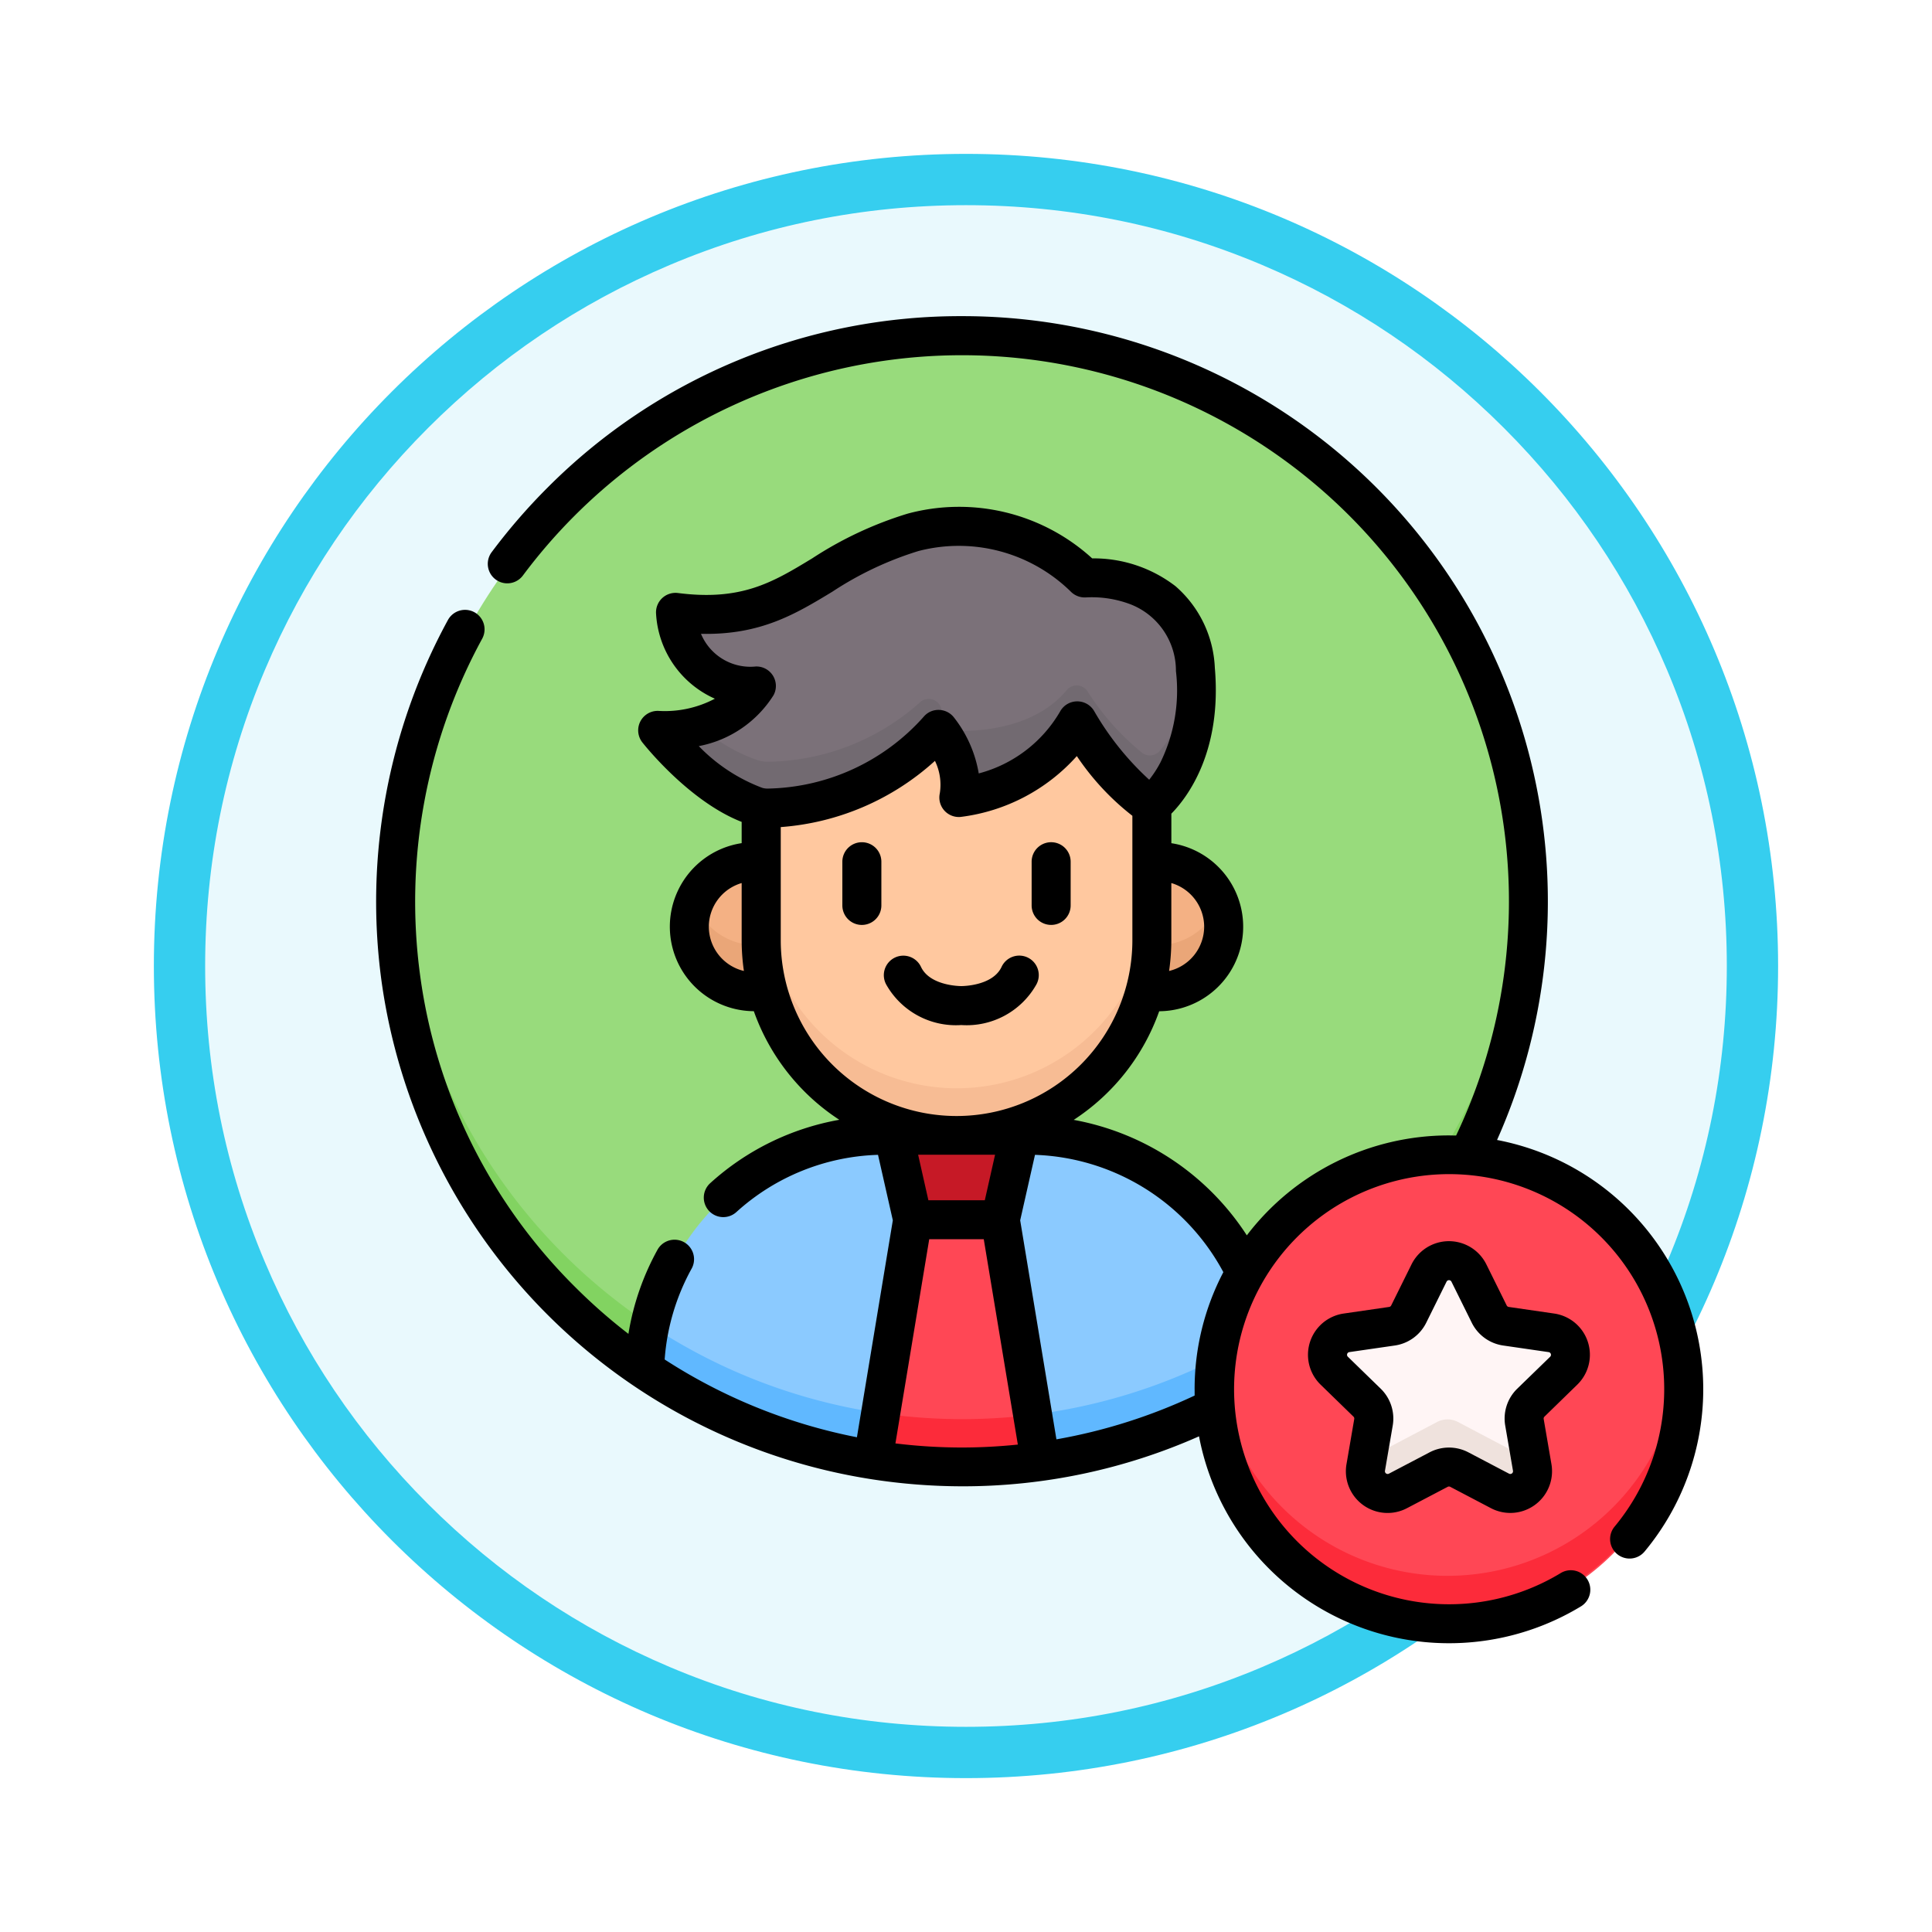 <svg xmlns="http://www.w3.org/2000/svg" xmlns:xlink="http://www.w3.org/1999/xlink" width="113" height="113" viewBox="0 0 113 113">
  <defs>
    <filter id="Path_982547" x="0" y="0" width="113" height="113" filterUnits="userSpaceOnUse">
      <feOffset dy="3" input="SourceAlpha"/>
      <feGaussianBlur stdDeviation="3" result="blur"/>
      <feFlood flood-opacity="0.161"/>
      <feComposite operator="in" in2="blur"/>
      <feComposite in="SourceGraphic"/>
    </filter>
  </defs>
  <g id="Group_1215612" data-name="Group 1215612" transform="translate(-158 -6172)">
    <g id="Group_1214695" data-name="Group 1214695" transform="translate(0 46)">
      <g id="Group_1214449" data-name="Group 1214449" transform="translate(3.457 -989.674)">
        <g id="Group_1207777" data-name="Group 1207777" transform="translate(163.542 7121.674)">
          <g id="Group_1200358" data-name="Group 1200358">
            <g id="Group_1185978" data-name="Group 1185978">
              <g id="Group_1180760" data-name="Group 1180760">
                <g id="Group_1174888" data-name="Group 1174888">
                  <g id="Group_1166845" data-name="Group 1166845">
                    <g id="Group_1166720" data-name="Group 1166720">
                      <g id="Group_1164305" data-name="Group 1164305">
                        <g id="Group_1163948" data-name="Group 1163948">
                          <g id="Group_1158168" data-name="Group 1158168">
                            <g id="Group_1152576" data-name="Group 1152576">
                              <g id="Group_1148633" data-name="Group 1148633">
                                <g id="Group_1148525" data-name="Group 1148525">
                                  <g transform="matrix(1, 0, 0, 1, -9, -6)" filter="url(#Path_982547)">
                                    <g id="Path_982547-2" data-name="Path 982547" transform="translate(9 6)" fill="#e9f9fd">
                                      <path d="M 47.5 93.5 C 41.289 93.5 35.265 92.284 29.595 89.886 C 24.118 87.569 19.198 84.252 14.973 80.027 C 10.748 75.802 7.431 70.882 5.114 65.405 C 2.716 59.735 1.5 53.711 1.5 47.5 C 1.5 41.289 2.716 35.265 5.114 29.595 C 7.431 24.118 10.748 19.198 14.973 14.973 C 19.198 10.748 24.118 7.431 29.595 5.114 C 35.265 2.716 41.289 1.5 47.5 1.5 C 53.711 1.5 59.735 2.716 65.405 5.114 C 70.882 7.431 75.802 10.748 80.027 14.973 C 84.252 19.198 87.569 24.118 89.886 29.595 C 92.284 35.265 93.5 41.289 93.5 47.5 C 93.5 53.711 92.284 59.735 89.886 65.405 C 87.569 70.882 84.252 75.802 80.027 80.027 C 75.802 84.252 70.882 87.569 65.405 89.886 C 59.735 92.284 53.711 93.5 47.5 93.5 Z" stroke="none"/>
                                      <path d="M 47.5 3 C 41.491 3 35.664 4.176 30.18 6.496 C 24.881 8.737 20.122 11.946 16.034 16.034 C 11.946 20.122 8.737 24.881 6.496 30.18 C 4.176 35.664 3 41.491 3 47.5 C 3 53.509 4.176 59.336 6.496 64.82 C 8.737 70.119 11.946 74.878 16.034 78.966 C 20.122 83.054 24.881 86.263 30.18 88.504 C 35.664 90.824 41.491 92 47.5 92 C 53.509 92 59.336 90.824 64.82 88.504 C 70.119 86.263 74.878 83.054 78.966 78.966 C 83.054 74.878 86.263 70.119 88.504 64.82 C 90.824 59.336 92 53.509 92 47.5 C 92 41.491 90.824 35.664 88.504 30.18 C 86.263 24.881 83.054 20.122 78.966 16.034 C 74.878 11.946 70.119 8.737 64.82 6.496 C 59.336 4.176 53.509 3 47.5 3 M 47.5 0 C 73.734 0 95 21.266 95 47.5 C 95 73.734 73.734 95 47.5 95 C 21.266 95 0 73.734 0 47.5 C 0 21.266 21.266 0 47.5 0 Z" stroke="none" fill="#36ceef"/>
                                    </g>
                                  </g>
                                </g>
                              </g>
                            </g>
                          </g>
                        </g>
                      </g>
                    </g>
                  </g>
                </g>
              </g>
            </g>
          </g>
        </g>
      </g>
      <g id="empleado-del-mes" transform="translate(180 6144.491)">
        <g id="Group_1214693" data-name="Group 1214693" transform="translate(1.271 1.213)">
          <g id="Group_1214690" data-name="Group 1214690">
            <circle id="Ellipse_13464" data-name="Ellipse 13464" cx="33.014" cy="33.014" r="33.014" fill="#98db7c"/>
          </g>
          <path id="Path_1077681" data-name="Path 1077681" d="M64.754,238.753a33.012,33.012,0,0,1-56.329-21.98,33.013,33.013,0,1,0,65.968,0A32.894,32.894,0,0,1,64.754,238.753Z" transform="translate(-8.395 -185.123)" fill="#82d361"/>
          <path id="Path_1077682" data-name="Path 1077682" d="M125.507,215.16V210.6a3.856,3.856,0,0,0-.393-.02,3.8,3.8,0,1,0,.774,7.512A11.4,11.4,0,0,1,125.507,215.16Z" transform="translate(-104.198 -179.867)" fill="#f4b184"/>
          <path id="Path_1077683" data-name="Path 1077683" d="M297.387,210.577a3.817,3.817,0,0,0-.392.02v4.562a11.4,11.4,0,0,1-.381,2.93,3.8,3.8,0,1,0,.774-7.512Z" transform="translate(-252.918 -179.867)" fill="#f4b184"/>
          <path id="Path_1077684" data-name="Path 1077684" d="M125.115,229.046a3.8,3.8,0,0,1-3.542-2.431,3.8,3.8,0,0,0,4.316,5.081,11.4,11.4,0,0,1-.377-2.67A3.854,3.854,0,0,1,125.115,229.046Z" transform="translate(-104.198 -193.473)" fill="#eaa678"/>
          <path id="Path_1077685" data-name="Path 1077685" d="M297.388,229.047a3.853,3.853,0,0,1-.4-.021,11.4,11.4,0,0,1-.377,2.67,3.8,3.8,0,0,0,4.316-5.081A3.8,3.8,0,0,1,297.388,229.047Z" transform="translate(-252.919 -193.473)" fill="#eaa678"/>
          <path id="Path_1077686" data-name="Path 1077686" d="M148.946,133.615v16.25a11.384,11.384,0,0,0,22.767,0v-16.25Z" transform="translate(-127.637 -114.572)" fill="#ffc89f"/>
          <path id="Path_1077687" data-name="Path 1077687" d="M160.33,234.19a11.384,11.384,0,0,1-11.384-11.384v2.729a11.384,11.384,0,1,0,22.767,0v-2.729A11.384,11.384,0,0,1,160.33,234.19Z" transform="translate(-127.637 -190.242)" fill="#f7bc94"/>
          <path id="Path_1077688" data-name="Path 1077688" d="M126.44,315.9h-8.323A14.026,14.026,0,0,0,104.1,329.579a33.05,33.05,0,0,0,36.371.422v-.079A14.026,14.026,0,0,0,126.44,315.9Z" transform="translate(-89.585 -269.22)" fill="#8bcaff"/>
          <path id="Path_1077689" data-name="Path 1077689" d="M104.387,389.455a14.048,14.048,0,0,0-.292,2.531,33.05,33.05,0,0,0,36.371.422v-.078a14.107,14.107,0,0,0-.224-2.507A33.055,33.055,0,0,1,104.387,389.455Z" transform="translate(-89.585 -331.627)" fill="#60b8ff"/>
          <path id="Path_1077690" data-name="Path 1077690" d="M137.955,97.507c-2.256-1.259-4.348-4.921-4.348-4.921-2.176,4.041-6.9,4.476-6.9,4.476a5.332,5.332,0,0,0-1.181-3.979,13.608,13.608,0,0,1-10.032,4.593,2.194,2.194,0,0,1-.573-.091c-2.98-.888-5.764-4.442-5.764-4.442,4.313.13,5.748-2.594,5.748-2.594-4.407.13-4.709-4.3-4.709-4.3,6.646.844,7.976-2.983,13.837-4.669s10.011,2.668,10.011,2.668,5.94-.558,6.45,5.338c.487,5.636-2.54,7.918-2.54,7.918" transform="translate(-93.88 -70.099)" fill="#7b7179"/>
          <g id="Group_1214691" data-name="Group 1214691" transform="translate(15.277 19.297)">
            <path id="Path_1077691" data-name="Path 1077691" d="M125.683,148.5a.758.758,0,0,0-1.261-.644,13.6,13.6,0,0,1-8.928,3.48,2.194,2.194,0,0,1-.573-.091,9.851,9.851,0,0,1-3.349-1.975,8.267,8.267,0,0,1-2.415.262s2.784,3.554,5.764,4.442a2.194,2.194,0,0,0,.573.091,13.608,13.608,0,0,0,10.032-4.593A9.5,9.5,0,0,0,125.683,148.5Z" transform="translate(-109.157 -145.784)" fill="#726a71"/>
            <path id="Path_1077692" data-name="Path 1077692" d="M232.079,135.29a8.61,8.61,0,0,1-2.056,4.938.752.752,0,0,1-.993.106,14.871,14.871,0,0,1-3.215-3.619.757.757,0,0,0-1.214-.059c-2.5,3.007-7.472,2.321-7.472,2.321a5.333,5.333,0,0,1,1.181,3.979s4.725-.435,6.9-4.476c0,0,2.092,3.662,4.348,4.921,0,0,3.1-2.334,2.522-8.112Z" transform="translate(-200.761 -135.29)" fill="#726a71"/>
          </g>
          <path id="Path_1077693" data-name="Path 1077693" d="M206.063,320.831h-5.107l-1.114-4.934h7.335Z" transform="translate(-170.817 -269.22)" fill="#c61926"/>
          <path id="Path_1077694" data-name="Path 1077694" d="M191.89,362.452a33.2,33.2,0,0,0,9.762.094l-2.335-14.1h-5.107Z" transform="translate(-164.071 -296.835)" fill="#ff4755"/>
          <path id="Path_1077695" data-name="Path 1077695" d="M192.33,423.287l-.441,2.66a33.2,33.2,0,0,0,9.762.094l-.442-2.67A33.2,33.2,0,0,1,192.33,423.287Z" transform="translate(-164.07 -360.33)" fill="#fc2b3a"/>
          <circle id="Ellipse_13465" data-name="Ellipse 13465" cx="13.685" cy="13.685" r="13.685" transform="translate(42.028 61.508) rotate(-45)" fill="#ff4755"/>
          <path id="Path_1077696" data-name="Path 1077696" d="M336.762,417.051a13.686,13.686,0,0,1-13.617-12.32q-.067.673-.068,1.364a13.685,13.685,0,0,0,27.369,0q0-.691-.068-1.364A13.686,13.686,0,0,1,336.762,417.051Z" transform="translate(-275.37 -344.587)" fill="#fc2b3a"/>
          <path id="Path_1077697" data-name="Path 1077697" d="M374.879,364.888l1.184,2.4a1.3,1.3,0,0,0,.976.709l2.648.385a1.3,1.3,0,0,1,.718,2.211l-1.916,1.868a1.3,1.3,0,0,0-.373,1.147l.452,2.637a1.3,1.3,0,0,1-1.881,1.366l-2.368-1.245a1.3,1.3,0,0,0-1.206,0l-2.368,1.245a1.3,1.3,0,0,1-1.881-1.366l.452-2.637a1.3,1.3,0,0,0-.373-1.147l-1.916-1.868a1.3,1.3,0,0,1,.718-2.211l2.648-.385a1.3,1.3,0,0,0,.976-.709l1.184-2.4A1.3,1.3,0,0,1,374.879,364.888Z" transform="translate(-312.325 -310.171)" fill="#fff5f5"/>
          <g id="Group_1214692" data-name="Group 1214692" transform="translate(56.52 63.316)">
            <path id="Path_1077698" data-name="Path 1077698" d="M390.865,428l-4.178-2.2a1.3,1.3,0,0,0-1.206,0L381.3,428l-.07.411a1.3,1.3,0,0,0,1.881,1.366l2.368-1.245a1.3,1.3,0,0,1,1.206,0l2.368,1.245a1.3,1.3,0,0,0,1.881-1.366Z" transform="translate(-381.212 -425.654)" fill="#efe2dd"/>
          </g>
        </g>
        <g id="Group_1214694" data-name="Group 1214694" transform="translate(0 0)">
          <path id="Path_1077699" data-name="Path 1077699" d="M65.56,48.185A34.233,34.233,0,0,0,34.267,0,34.075,34.075,0,0,0,10.033,10.022a34.671,34.671,0,0,0-3.278,3.785,1.14,1.14,0,0,0,1.83,1.361,32.039,32.039,0,0,1,48.3-3.535,31.914,31.914,0,0,1,6.281,36.291c-.141,0-.282-.006-.424-.006a14.866,14.866,0,0,0-11.817,5.844A15.34,15.34,0,0,0,40.8,47.009a12.608,12.608,0,0,0,5-6.354,4.942,4.942,0,0,0,.711-9.828V29.1c.942-.959,2.967-3.627,2.543-8.528a6.7,6.7,0,0,0-2.3-4.777,7.844,7.844,0,0,0-4.874-1.627,11.555,11.555,0,0,0-10.8-2.615A21.808,21.808,0,0,0,25.5,14.17c-2.3,1.395-4.121,2.5-7.845,2.024A1.14,1.14,0,0,0,16.372,17.4a5.8,5.8,0,0,0,3.44,4.975,6.272,6.272,0,0,1-3.31.713,1.139,1.139,0,0,0-.933,1.841c.116.148,2.739,3.456,5.81,4.651v1.244a4.942,4.942,0,0,0,.711,9.828,12.608,12.608,0,0,0,5,6.352,15.18,15.18,0,0,0-7.553,3.709A1.14,1.14,0,1,0,21.071,52.4a12.908,12.908,0,0,1,8.283-3.346l.866,3.829-2.1,12.689a31.976,31.976,0,0,1-11.245-4.549,12.908,12.908,0,0,1,1.593-5.342,1.141,1.141,0,0,0-1.993-1.109,15.168,15.168,0,0,0-1.719,4.953,32.184,32.184,0,0,1-3.1-2.724A31.632,31.632,0,0,1,2.569,38.532,32.135,32.135,0,0,1,6.2,18.87a1.141,1.141,0,0,0-2-1.1A34.428,34.428,0,0,0,.307,38.838,34.253,34.253,0,0,0,29,68.031a34.824,34.824,0,0,0,5.319.41,34.066,34.066,0,0,0,13.81-2.923,14.886,14.886,0,0,0,22.315,9.96,1.14,1.14,0,1,0-1.182-1.949,12.579,12.579,0,1,1,3.173-2.73,1.14,1.14,0,0,0,1.755,1.456,14.843,14.843,0,0,0-8.628-24.07ZM48.43,35.713A2.667,2.667,0,0,1,46.378,38.3a12.561,12.561,0,0,0,.131-1.8V33.157A2.668,2.668,0,0,1,48.43,35.713Zm-28.972,0a2.668,2.668,0,0,1,1.921-2.556V36.5a12.564,12.564,0,0,0,.131,1.8,2.668,2.668,0,0,1-2.052-2.59Zm3.4-8.081a1.062,1.062,0,0,1-.277-.044,10.1,10.1,0,0,1-3.71-2.44,6.615,6.615,0,0,0,4.378-2.987,1.139,1.139,0,0,0-1.043-1.67A3.127,3.127,0,0,1,19,18.58c3.482.081,5.53-1.159,7.683-2.463a19.627,19.627,0,0,1,5.03-2.377A9.354,9.354,0,0,1,40.617,16.1a1.152,1.152,0,0,0,.928.349,6.389,6.389,0,0,1,2.595.412,4.172,4.172,0,0,1,2.639,3.9,9.573,9.573,0,0,1-.9,5.328,6.4,6.4,0,0,1-.664,1.026A16.8,16.8,0,0,1,42,23.106,1.141,1.141,0,0,0,41,22.531H40.99a1.141,1.141,0,0,0-.99.6,7.8,7.8,0,0,1-4.755,3.615,7.237,7.237,0,0,0-1.477-3.308,1.141,1.141,0,0,0-.859-.407,1.118,1.118,0,0,0-.87.384,12.5,12.5,0,0,1-9.185,4.218Zm.807,8.869V29.884a15.052,15.052,0,0,0,9.019-3.873,3.177,3.177,0,0,1,.282,1.908,1.14,1.14,0,0,0,1.221,1.371,10.907,10.907,0,0,0,6.795-3.559,14.989,14.989,0,0,0,3.249,3.493V36.5a10.283,10.283,0,0,1-20.566,0ZM36.2,49.047l-.6,2.665h-3.3l-.6-2.665ZM34.272,66.172a32.028,32.028,0,0,1-3.9-.24L32.349,53.99h3.19L37.532,66A31.966,31.966,0,0,1,34.272,66.172Zm13.6-3.4q0,.181,0,.361a32.014,32.014,0,0,1-8.083,2.561L37.669,52.885l.866-3.831a13.013,13.013,0,0,1,11.017,6.862,14.74,14.74,0,0,0-1.681,6.852Z" transform="translate(0 0)"/>
          <path id="Path_1077700" data-name="Path 1077700" d="M375.24,365.258a2.437,2.437,0,0,0-1.353-4.158l-2.657-.386a.16.16,0,0,1-.12-.087l-1.188-2.4a2.443,2.443,0,0,0-4.379,0l-1.188,2.4a.16.16,0,0,1-.12.087l-2.657.386a2.437,2.437,0,0,0-1.353,4.158l1.923,1.871a.159.159,0,0,1,.046.141l-.454,2.642a2.439,2.439,0,0,0,3.543,2.57l2.377-1.247a.159.159,0,0,1,.149,0l2.376,1.247a2.441,2.441,0,0,0,3.543-2.57l-.454-2.642a.159.159,0,0,1,.046-.141Zm-3.515.24a2.435,2.435,0,0,0-.7,2.158l.454,2.642a.16.16,0,0,1-.232.168l-2.376-1.247a2.444,2.444,0,0,0-2.272,0l-2.377,1.247a.16.16,0,0,1-.232-.168l.454-2.642a2.435,2.435,0,0,0-.7-2.158l-1.923-1.871a.159.159,0,0,1,.088-.272l2.657-.385a2.441,2.441,0,0,0,1.839-1.334l1.188-2.4a.16.16,0,0,1,.286,0l1.188,2.4a2.44,2.44,0,0,0,1.838,1.334l2.657.386a.159.159,0,0,1,.089.272Z" transform="translate(-304.986 -302.764)"/>
          <path id="Path_1077701" data-name="Path 1077701" d="M200.36,250.738a4.679,4.679,0,0,0,4.388-2.366,1.141,1.141,0,1,0-2.038-1.022c-.528,1.1-2.275,1.109-2.35,1.109s-1.824-.013-2.351-1.112a1.141,1.141,0,1,0-2.037,1.025A4.678,4.678,0,0,0,200.36,250.738Z" transform="translate(-166.136 -209.275)"/>
          <path id="Path_1077702" data-name="Path 1077702" d="M181.009,202.973a1.14,1.14,0,0,0-1.141,1.139v2.557a1.141,1.141,0,0,0,2.282,0v-2.557A1.14,1.14,0,0,0,181.009,202.973Z" transform="translate(-152.6 -172.203)"/>
          <path id="Path_1077703" data-name="Path 1077703" d="M254.039,207.808a1.14,1.14,0,0,0,1.141-1.139v-2.557a1.141,1.141,0,0,0-2.282,0v2.557A1.14,1.14,0,0,0,254.039,207.808Z" transform="translate(-214.559 -172.202)"/>
        </g>
      </g>
    </g>
  </g>
</svg>
